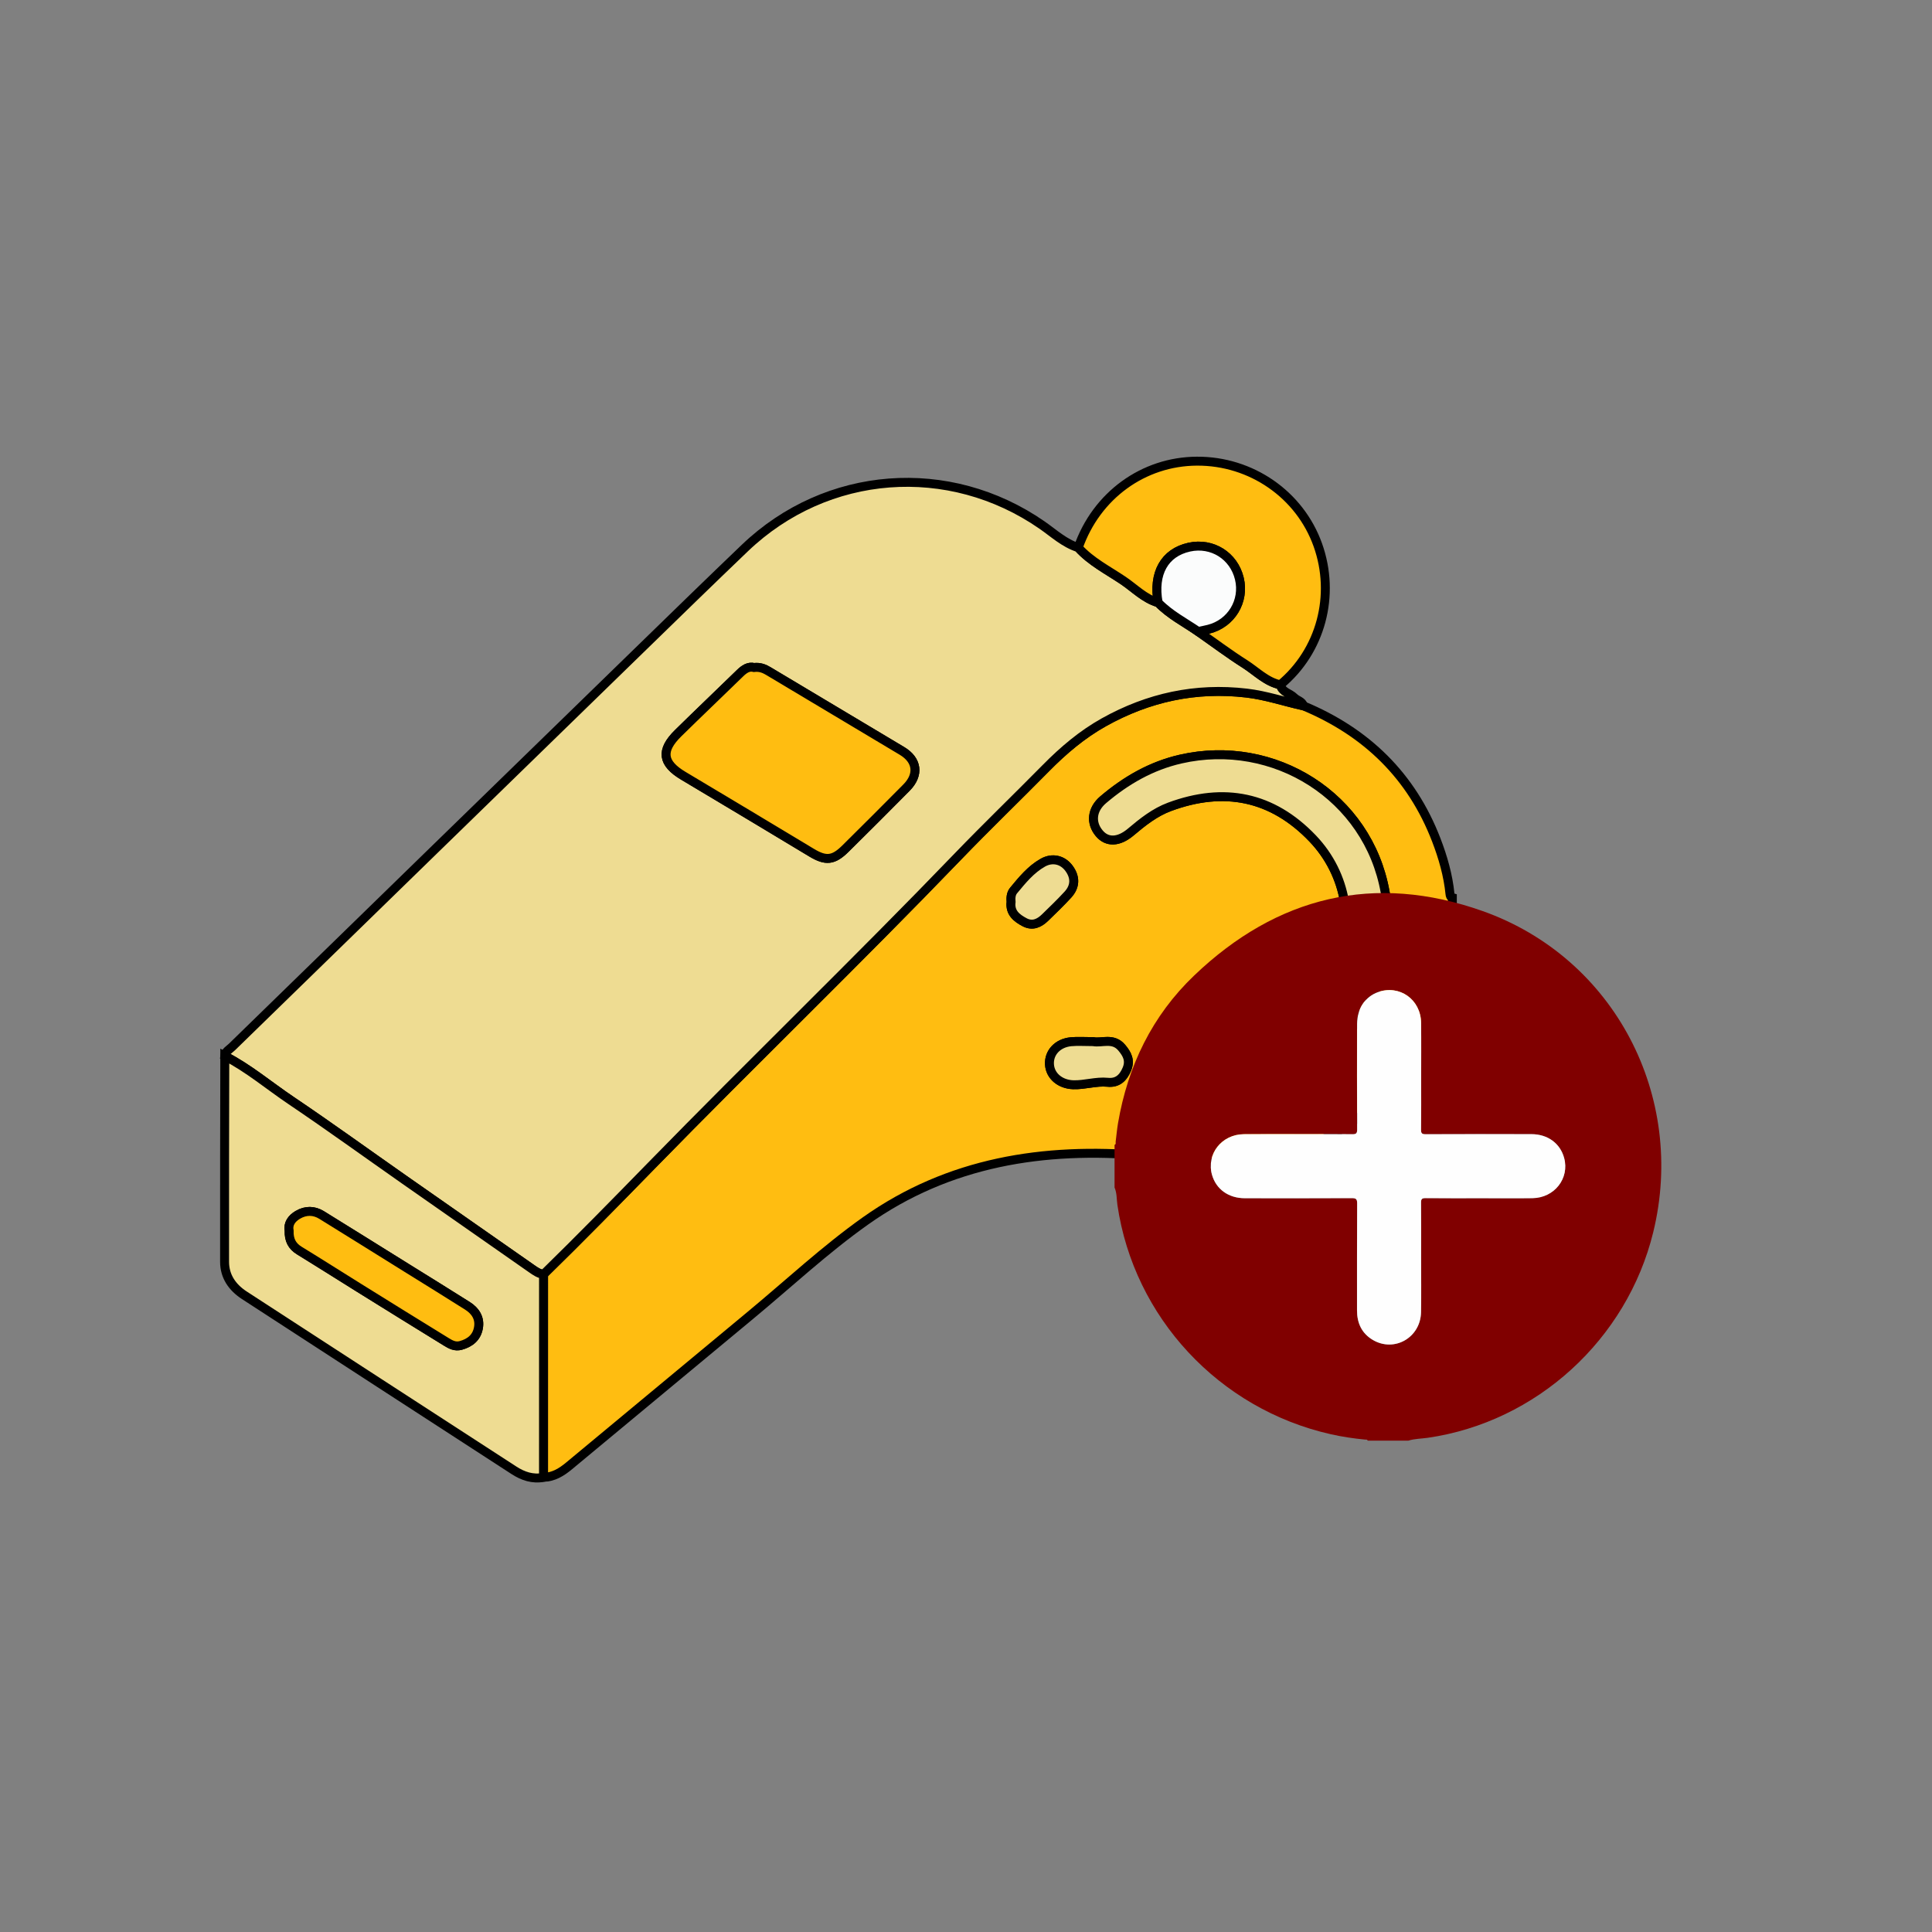 <?xml version="1.0" encoding="utf-8"?>
<!-- Generator: Adobe Illustrator 24.0.1, SVG Export Plug-In . SVG Version: 6.00 Build 0)  -->
<svg version="1.1" id="Layer_1" xmlns="http://www.w3.org/2000/svg" xmlns:xlink="http://www.w3.org/1999/xlink" x="0px" y="0px"
	 viewBox="0 0 1080 1080" style="enable-background:new 0 0 1080 1080;" xml:space="preserve">
<rect x="0" y="0" width="1080" height="1080" fill="#808080" stroke="none"/>
<style type="text/css">
	.st0{fill:#FFBD11;stroke:#000000;stroke-width:5;stroke-miterlimit:10;}
	.st1{fill:#EEDC92;stroke:#000000;stroke-width:5;stroke-miterlimit:10;}
	.st2{fill:#FBFCFC;stroke:#000000;stroke-width:5;stroke-miterlimit:10;}
	.st3{fill:#800000;}
	.st4{fill:#FEFEFE;}
</style>
<g>
	<path class="st0" d="M811.87,535.31c-1.73,6.79-3.29,13.62-5.2,20.35c-16.33,57.44-68.01,96-127.62,94.57
		c-13.31-0.32-26.55-3.16-39.86-4.3c-55.77-4.77-108.85,3.58-155.38,36.57c-22.52,15.96-42.87,34.98-64.18,52.65
		c-33.85,28.08-67.68,56.17-101.5,84.28c-4.19,3.48-8.64,6.26-14.3,6.42c0-37.84,0.01-75.67,0.01-113.51
		c20.44-19.97,40.42-40.38,60.39-60.83c56.65-58.01,115.01-114.34,171.27-172.75c16.12-16.73,32.87-32.86,49.18-49.41
		c9.76-9.91,20.27-18.83,32.43-25.62c24.83-13.87,51.25-19.65,79.75-16.31c10.95,1.28,21.21,4.82,31.82,7.17
		c35.16,14.66,60.42,39.13,74.21,74.94c3.76,9.77,6.62,19.77,7.67,30.23c0.09,0.93,0.29,1.72,1.31,2.02
		C811.87,512.96,811.87,524.14,811.87,535.31z M679.53,586.25c-3.57,0-7.14-0.03-10.72,0.01c-6.18,0.06-11.93,5.01-12.41,10.64
		c-0.54,6.21,2.83,10.98,9.79,12.15c33.32,5.57,62.01-4.56,84.76-28.72c21.4-22.72,28.84-50.71,23.36-81.6
		c-9.52-53.64-62.29-86.28-114.32-74.4c-16.46,3.76-30.59,11.92-43.31,22.73c-6.37,5.42-7.14,12.89-2.18,18.78
		c4.43,5.25,10.92,4.91,17.57-0.69c6.64-5.6,13.47-11.06,21.71-14.12c30.4-11.28,57.38-5.97,79.97,17.66
		c19.35,20.24,23.51,49,13.61,73.14C735.11,571.72,711.92,586.38,679.53,586.25z M611.13,582.28c-4.86,0-8.68-0.3-12.45,0.06
		c-7.46,0.71-12.39,6.09-12.02,12.64c0.36,6.45,5.95,11.16,13.27,11.4c6.48,0.21,12.75-2.03,19.28-1.38
		c5.46,0.55,8.62-2.38,10.68-7.25c2.08-4.92,0.25-8.44-2.85-12.12C622.18,579.85,615.73,583.26,611.13,582.28z M565.2,504.21
		c-0.75,5.96,3.1,8.97,7.58,11.33c4.43,2.34,8.21,0.53,11.47-2.64c4.31-4.2,8.67-8.37,12.73-12.81c4.16-4.55,4.28-9.65,0.66-14.62
		c-3.56-4.89-9.35-6.25-14.72-3.21c-6.69,3.79-11.5,9.74-16.32,15.56C565.14,499.57,565,501.93,565.2,504.21z"/>
	<path class="st1" d="M728.67,394.61c-10.61-2.35-20.87-5.89-31.82-7.17c-28.5-3.33-54.92,2.44-79.75,16.31
		c-12.16,6.79-22.67,15.72-32.43,25.62c-16.31,16.55-33.06,32.68-49.18,49.41c-56.26,58.41-114.62,114.74-171.27,172.75
		c-19.97,20.45-39.95,40.86-60.39,60.83c-2.55-0.28-4.53-1.68-6.56-3.1c-23.7-16.59-47.44-33.12-71.14-49.71
		c-21.15-14.8-42.06-29.95-63.46-44.38c-12.32-8.31-23.72-18-37.02-24.85c0.29-2.53,2.51-3.57,4.04-5.07
		c75.96-74.04,151.95-148.04,227.97-222.03c19.52-19,39.02-38.03,58.71-56.86c45.73-43.76,114.15-48.91,166.15-12.83
		c6.51,4.52,12.42,10.1,20.21,12.59c7.1,7.87,16.55,12.6,25.15,18.4c6.38,4.3,11.85,10.12,19.53,12.38
		c6.5,6.71,14.78,10.94,22.37,16.13c8.68,6.08,17.17,12.46,26.1,18.13c6.45,4.1,11.92,9.97,19.8,11.66
		c0.97,4.17,5.33,4.63,7.81,7.15C725.13,391.62,727.94,391.95,728.67,394.61z M421.5,373.14c-2.96-0.76-5.45,0.86-7.83,3.18
		c-11.5,11.22-23.15,22.28-34.6,33.54c-9.89,9.72-8.85,16.8,2.92,23.81c23.94,14.25,47.81,28.61,71.68,42.97
		c7.97,4.79,12.19,4.42,18.95-2.27c11.43-11.31,22.82-22.66,34.12-34.1c7.14-7.23,6.06-15.37-2.54-20.51
		c-24.87-14.86-49.75-29.71-74.61-44.58C427.24,373.77,424.82,372.75,421.5,373.14z"/>
	<path class="st1" d="M125.66,590.31c13.29,6.85,24.69,16.55,37.02,24.85c21.4,14.43,42.31,29.57,63.46,44.38
		c23.7,16.59,47.44,33.12,71.14,49.71c2.03,1.42,4.02,2.83,6.56,3.1c0,37.84-0.01,75.67-0.01,113.51c-6.08,1.17-11.5-0.7-16.47-3.91
		c-50.27-32.58-100.52-65.21-150.74-97.86c-6.75-4.38-11.07-10.54-11.08-18.73C125.46,667.02,125.6,628.67,125.66,590.31z
		 M161.63,688c-0.16,5.16,1.63,8.59,5.69,11.07c11.18,6.85,22.24,13.9,33.38,20.83c16.23,10.09,32.47,20.18,48.75,30.18
		c2.42,1.49,4.93,2.92,8.15,2.02c5.17-1.44,8.83-4.38,9.83-9.74c1.01-5.48-1.65-9.57-6.11-12.39
		c-11.26-7.14-22.62-14.13-33.95-21.18c-15.85-9.87-31.67-19.78-47.56-29.58c-4.32-2.67-8.92-2.69-13.31-0.12
		C162.98,681.15,160.9,684.17,161.63,688z"/>
	<path class="st0" d="M647.42,336.89c-7.68-2.26-13.15-8.08-19.53-12.38c-8.6-5.8-18.05-10.52-25.15-18.4
		c10.19-29.11,36.36-48.17,66.35-48.32c30.36-0.16,57.5,18.64,67.57,46.8c10.08,28.19,1.7,59.44-20.98,78.22
		c-7.88-1.69-13.35-7.56-19.8-11.66c-8.94-5.67-17.42-12.06-26.1-18.13c1.96-0.43,3.93-0.81,5.88-1.3
		c12.63-3.19,20.18-15.66,17.14-28.29c-3.07-12.76-15.21-20.38-28-17.58C650.96,308.89,644.43,320.55,647.42,336.89z"/>
	<path class="st1" d="M679.53,586.25c32.39,0.13,55.58-14.53,67.84-44.42c9.9-24.14,5.74-52.9-13.61-73.14
		c-22.59-23.63-49.57-28.93-79.97-17.66c-8.24,3.06-15.07,8.52-21.71,14.12c-6.65,5.6-13.15,5.94-17.57,0.69
		c-4.96-5.89-4.2-13.36,2.18-18.78c12.72-10.81,26.85-18.97,43.31-22.73c52.03-11.88,104.79,20.76,114.32,74.4
		c5.48,30.89-1.96,58.87-23.36,81.6c-22.75,24.15-51.44,34.29-84.76,28.72c-6.96-1.16-10.33-5.93-9.79-12.15
		c0.49-5.63,6.23-10.58,12.41-10.64C672.38,586.22,675.96,586.25,679.53,586.25z"/>
	<path class="st1" d="M611.13,582.28c4.6,0.98,11.05-2.43,15.91,3.35c3.1,3.68,4.93,7.2,2.85,12.12c-2.06,4.88-5.23,7.8-10.68,7.25
		c-6.52-0.65-12.8,1.59-19.28,1.38c-7.32-0.24-12.9-4.95-13.27-11.4c-0.37-6.55,4.56-11.92,12.02-12.64
		C602.44,581.99,606.27,582.28,611.13,582.28z"/>
	<path class="st1" d="M565.2,504.21c-0.21-2.28-0.06-4.64,1.39-6.39c4.82-5.82,9.62-11.76,16.32-15.56
		c5.37-3.04,11.16-1.68,14.72,3.21c3.62,4.97,3.5,10.07-0.66,14.62c-4.06,4.44-8.42,8.6-12.73,12.81
		c-3.25,3.17-7.03,4.98-11.47,2.64C568.31,513.18,564.45,510.17,565.2,504.21z"/>
	<path class="st0" d="M421.5,373.14c3.32-0.39,5.74,0.63,8.1,2.04c24.86,14.87,49.74,29.72,74.61,44.58
		c8.6,5.14,9.68,13.28,2.54,20.51c-11.3,11.44-22.7,22.78-34.12,34.1c-6.75,6.69-10.98,7.06-18.95,2.27
		c-23.87-14.36-47.74-28.72-71.68-42.97c-11.78-7.01-12.81-14.09-2.92-23.81c11.45-11.26,23.1-22.32,34.6-33.54
		C416.05,373.99,418.54,372.37,421.5,373.14z"/>
	<path class="st2" d="M647.42,336.89c-2.99-16.34,3.54-28,17.39-31.04c12.78-2.8,24.93,4.82,28,17.58
		c3.04,12.63-4.51,25.09-17.14,28.29c-1.95,0.49-3.92,0.87-5.88,1.3C662.2,347.84,653.92,343.6,647.42,336.89z"/>
	<path class="st0" d="M161.63,688c-0.73-3.83,1.35-6.84,4.87-8.91c4.39-2.57,8.99-2.55,13.31,0.12
		c15.89,9.81,31.71,19.72,47.56,29.58c11.32,7.05,22.68,14.03,33.95,21.18c4.45,2.82,7.12,6.91,6.11,12.39
		c-0.99,5.36-4.65,8.3-9.83,9.74c-3.22,0.9-5.73-0.53-8.15-2.02c-16.29-10-32.52-20.09-48.75-30.18
		c-11.14-6.93-22.19-13.98-33.38-20.83C163.26,696.58,161.47,693.16,161.63,688z"/>
</g>
<g>
	<path class="st3" d="M787.24,805.34c-7.56,0-15.12,0-22.69,0c-0.24-0.81-0.93-0.56-1.48-0.61c-6.43-0.61-12.81-1.56-19.12-2.98
		c-62.47-14.08-110.1-65.27-119.31-128.15c-0.48-3.26-0.24-6.65-1.6-9.76c0-7.96,0-15.92,0-23.88c0.95-0.33,0.54-1.16,0.62-1.77
		c0.45-3.45,0.73-6.92,1.32-10.35c5.46-32,19.11-60.1,42.55-82.51c46.31-44.29,100.76-57.5,161.3-36.03
		c73.71,26.14,113.93,103.61,95.33,179.55c-14.69,60-65.23,106.06-125.97,114.88C794.55,804.26,790.81,804.21,787.24,805.34z
		 M794.41,703.07c0-10.25,0.07-20.5-0.06-30.74c-0.03-2.14,0.58-2.58,2.63-2.56c10.45,0.11,20.89,0.05,31.34,0.05
		c9.45,0,18.9,0.1,28.35-0.03c12.25-0.17,20.76-11.07,17.68-22.45c-2.21-8.17-9.17-13.32-18.26-13.33
		c-19.7-0.04-39.4-0.04-59.1,0.04c-2.02,0.01-2.67-0.38-2.64-2.55c0.13-9.25,0.06-18.5,0.06-27.76c0-10.65,0.1-21.29-0.03-31.94
		c-0.16-13.07-11.99-21.47-24.08-17.22c-7.14,2.51-11.69,9.27-11.71,17.66c-0.04,19.7-0.06,39.4,0.05,59.1
		c0.01,2.29-0.61,2.75-2.78,2.71c-8.26-0.14-16.51-0.05-24.77-0.05c-11.94,0-23.88-0.09-35.82,0.03c-12.4,0.12-21,11.13-17.8,22.6
		c2.27,8.13,9.23,13.18,18.38,13.19c19.9,0.03,39.8,0.05,59.69-0.05c2.4-0.01,3.12,0.44,3.1,3.01c-0.13,19.9-0.05,39.8-0.08,59.69
		c-0.01,7.1,2.6,12.86,8.78,16.53c12.04,7.16,26.73-1.24,27-15.48C794.56,723.36,794.4,713.21,794.41,703.07z"/>
	<path class="st4" d="M794.41,703.07c0,10.15,0.15,20.3-0.04,30.44c-0.27,14.24-14.96,22.64-27,15.48
		c-6.18-3.68-8.79-9.44-8.78-16.53c0.02-19.9-0.05-39.8,0.08-59.69c0.02-2.56-0.7-3.02-3.1-3.01c-19.9,0.1-39.8,0.08-59.69,0.05
		c-9.15-0.01-16.11-5.06-18.38-13.19c-3.2-11.46,5.39-22.48,17.8-22.6c11.94-0.11,23.88-0.03,35.82-0.03
		c8.26,0,16.52-0.08,24.77,0.05c2.17,0.04,2.8-0.42,2.78-2.71c-0.11-19.7-0.09-39.4-0.05-59.1c0.02-8.38,4.57-15.15,11.71-17.66
		c12.08-4.25,23.92,4.15,24.08,17.22c0.13,10.64,0.03,21.29,0.03,31.94c0,9.25,0.08,18.51-0.06,27.76
		c-0.03,2.16,0.62,2.55,2.64,2.55c19.7-0.08,39.4-0.08,59.1-0.04c9.1,0.02,16.06,5.16,18.26,13.33
		c3.08,11.38-5.43,22.28-17.68,22.45c-9.45,0.13-18.9,0.03-28.35,0.03c-10.45,0-20.89,0.06-31.34-0.05
		c-2.04-0.02-2.66,0.42-2.63,2.56C794.48,682.57,794.41,692.82,794.41,703.07z"/>
</g>
</svg>
